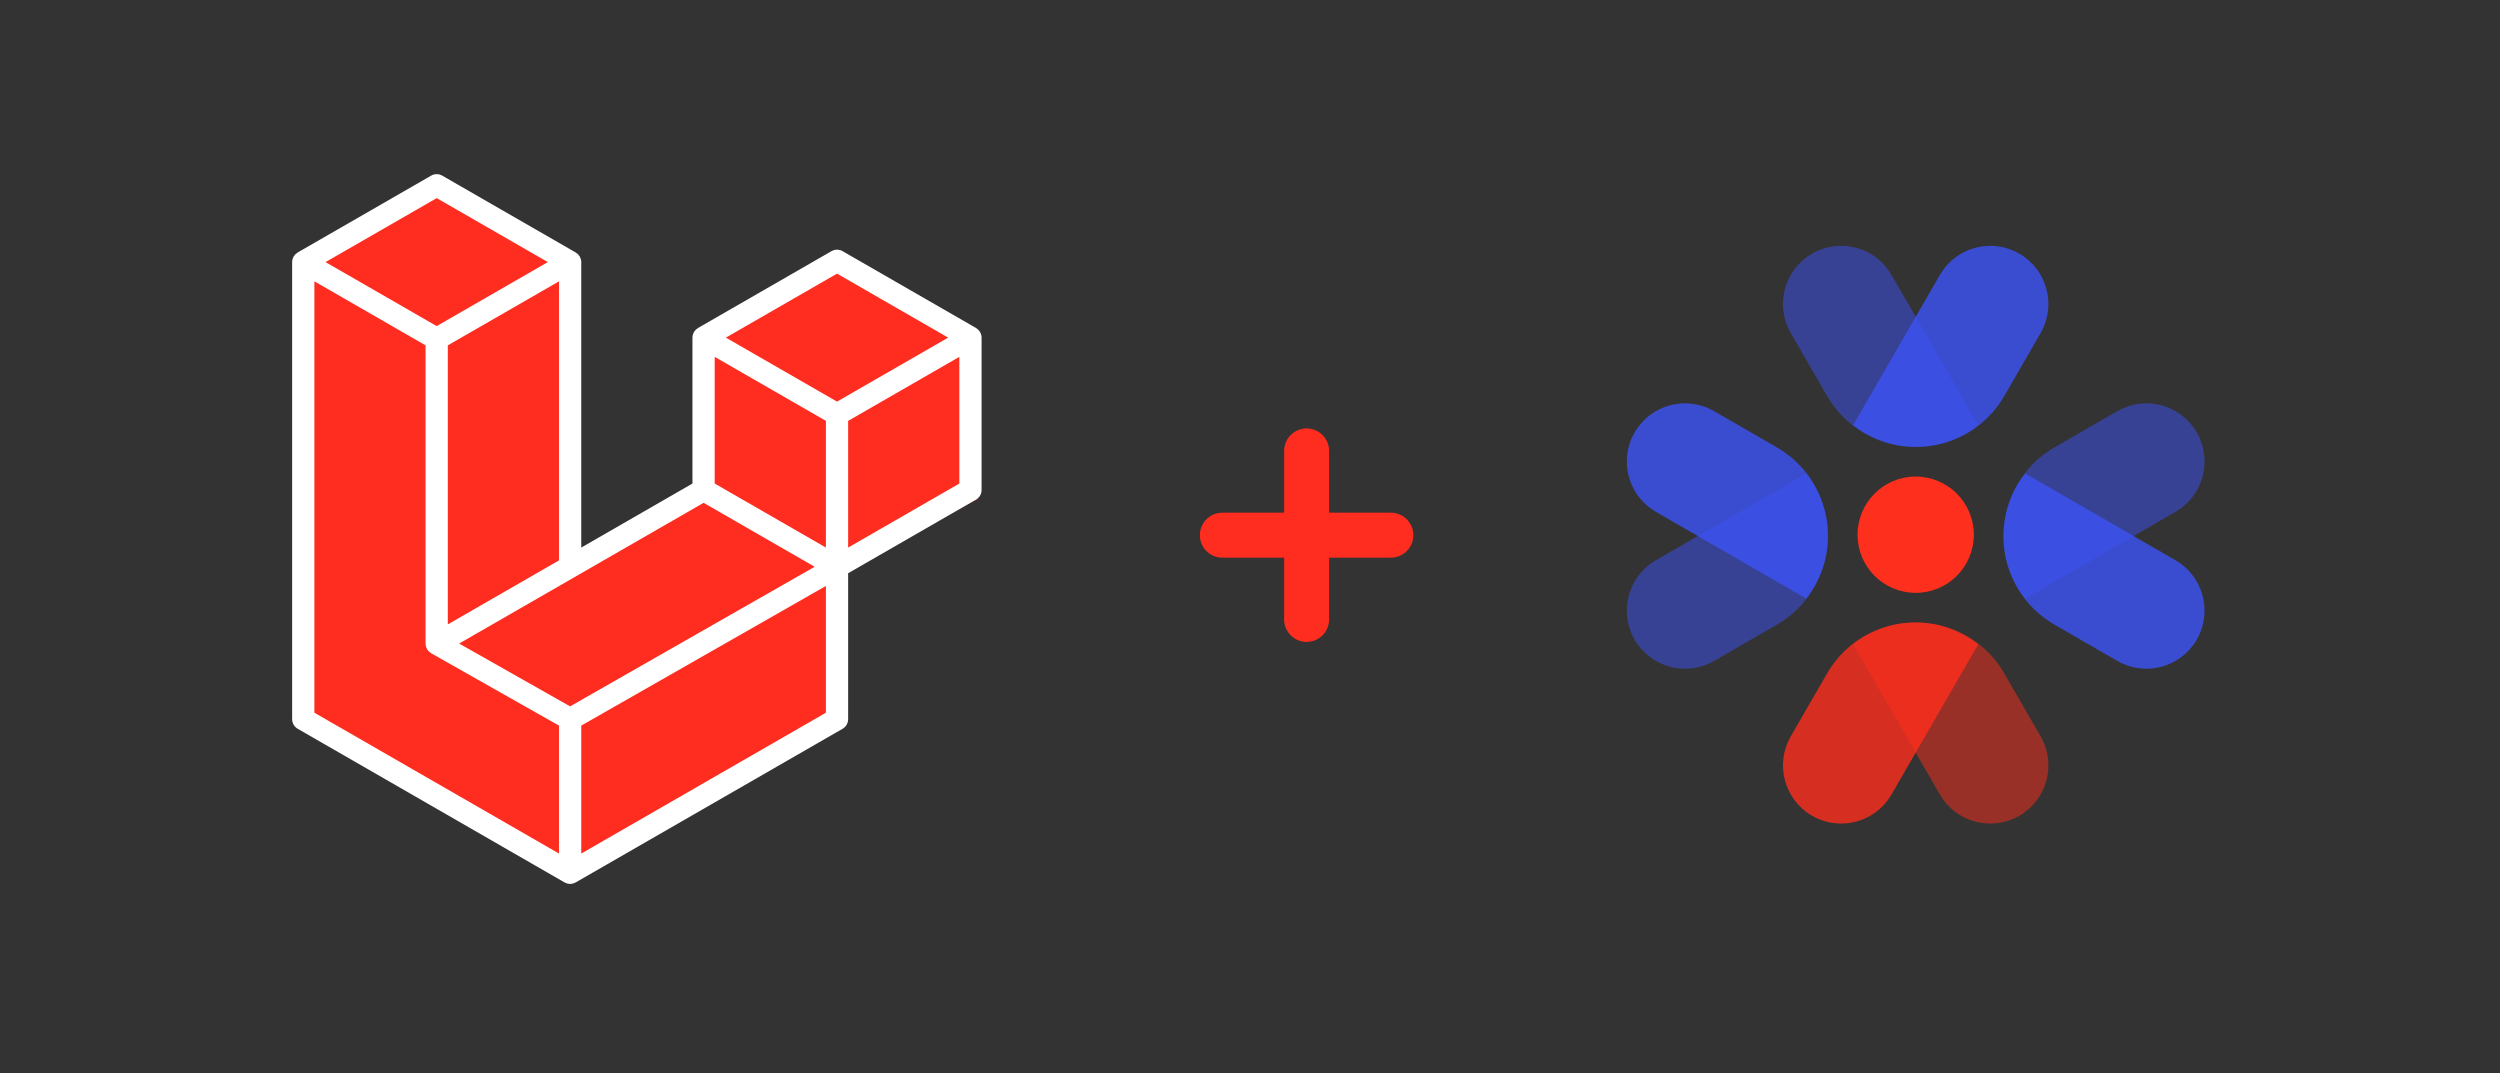 <svg width="445" height="191" viewBox="0 0 445 191" fill="none" xmlns="http://www.w3.org/2000/svg">
<rect x="0" y="0" width="445" height="191" fill="#333333" stroke="none"/>
<path d="M55.077 45.76L78.577 32.76L102.577 46.76V99.76L125.577 86.76V59.76L148.577 46.76L174.077 61.76V88.76L148.577 102.76V127.26L101.077 154.26L55.077 127.26V45.76Z" fill="#FF2D20"/>
<path fill-rule="evenodd" clip-rule="evenodd" d="M174.653 59.581C174.698 59.749 174.721 59.923 174.722 60.097V87.215C174.722 87.563 174.63 87.905 174.455 88.206C174.281 88.507 174.03 88.757 173.728 88.93L150.968 102.034V128.008C150.968 128.714 150.592 129.367 149.979 129.723L102.469 157.073C102.36 157.135 102.241 157.174 102.123 157.216C102.078 157.231 102.036 157.258 101.989 157.271C101.657 157.358 101.308 157.358 100.976 157.271C100.922 157.256 100.872 157.226 100.82 157.206C100.712 157.167 100.598 157.132 100.494 157.073L52.994 129.723C52.692 129.549 52.441 129.3 52.267 128.999C52.092 128.697 52 128.356 52 128.008V46.654C52 46.477 52.025 46.303 52.069 46.135C52.084 46.078 52.119 46.027 52.138 45.97C52.175 45.866 52.21 45.76 52.264 45.663C52.301 45.599 52.356 45.547 52.4 45.488C52.457 45.409 52.509 45.327 52.576 45.258C52.633 45.201 52.707 45.159 52.771 45.11C52.843 45.05 52.907 44.986 52.989 44.939L76.743 31.264C77.043 31.091 77.384 31 77.731 31C78.078 31 78.419 31.091 78.72 31.264L102.471 44.939H102.476C102.555 44.989 102.622 45.05 102.694 45.107C102.758 45.157 102.83 45.201 102.887 45.255C102.956 45.327 103.005 45.409 103.064 45.488C103.106 45.547 103.163 45.599 103.198 45.663C103.255 45.762 103.287 45.866 103.326 45.97C103.346 46.027 103.381 46.078 103.396 46.138C103.441 46.306 103.464 46.48 103.465 46.654V97.467L123.257 86.07V60.095C123.257 59.922 123.282 59.746 123.326 59.581C123.343 59.521 123.376 59.469 123.395 59.413C123.435 59.309 123.469 59.202 123.524 59.106C123.561 59.042 123.615 58.99 123.657 58.931C123.717 58.851 123.766 58.77 123.835 58.701C123.892 58.644 123.964 58.602 124.028 58.552C124.102 58.493 124.166 58.429 124.246 58.382L148.002 44.707C148.303 44.533 148.644 44.442 148.991 44.442C149.338 44.442 149.679 44.533 149.979 44.707L173.731 58.382C173.815 58.431 173.879 58.493 173.953 58.55C174.015 58.599 174.087 58.644 174.143 58.698C174.213 58.77 174.262 58.851 174.321 58.931C174.366 58.99 174.42 59.042 174.455 59.106C174.512 59.202 174.544 59.309 174.583 59.413C174.606 59.469 174.638 59.521 174.653 59.581ZM170.762 86.07V63.52L162.451 68.305L150.968 74.916V97.467L170.765 86.07H170.762ZM147.011 126.863V104.298L135.716 110.749L103.462 129.157V151.935L147.011 126.863ZM55.959 50.078V126.863L99.503 151.932V129.159L76.755 116.285L76.748 116.28L76.738 116.275C76.661 116.231 76.597 116.166 76.525 116.112C76.463 116.063 76.392 116.023 76.337 115.969L76.332 115.961C76.268 115.9 76.224 115.823 76.169 115.754C76.12 115.687 76.06 115.63 76.021 115.561L76.018 115.553C75.974 115.479 75.947 115.39 75.915 115.306C75.882 115.232 75.841 115.163 75.821 115.084C75.796 114.99 75.791 114.889 75.781 114.792C75.771 114.718 75.751 114.644 75.751 114.57V114.565V61.474L64.271 54.86L55.959 50.078ZM77.734 35.263L57.944 46.654L77.729 58.046L97.516 46.652L77.729 35.263H77.734ZM88.025 106.354L99.505 99.746V50.078L91.194 54.862L79.711 61.474V111.142L88.025 106.354ZM148.991 48.706L129.203 60.097L148.991 71.488L168.775 60.095L148.991 48.706ZM147.011 74.916L135.528 68.305L127.216 63.52V86.07L138.697 92.679L147.011 97.467V74.916ZM101.48 125.734L130.503 109.165L145.011 100.885L125.239 89.501L102.474 102.608L81.725 114.553L101.48 125.734Z" fill="white"/>
<path d="M217.577 95.26H247.577M232.577 110.26V80.26" stroke="#FF2D20" stroke-width="8" stroke-linecap="round"/>
<g clip-path="url(#clip0_1_23)">
<path opacity="0.8" d="M305.106 73.18L316.309 79.648C324.972 84.649 327.942 95.727 322.941 104.39C322.501 105.153 322.014 105.869 321.486 106.54L294.755 91.108C293.137 90.174 291.868 88.867 290.989 87.362C289.181 84.259 289.041 80.3 290.966 76.966C293.823 72.017 300.154 70.321 305.106 73.18Z" fill="#3D53F6"/>
<path opacity="0.5" d="M305.106 117.646L316.309 111.178C324.972 106.176 327.942 95.098 322.941 86.435C322.501 85.673 322.014 84.956 321.486 84.285L294.755 99.718C293.137 100.652 291.868 101.958 290.989 103.463C289.181 106.567 289.041 110.525 290.966 113.859C293.823 118.808 300.154 120.505 305.106 117.646Z" fill="#3D53F6"/>
<path opacity="0.5" d="M376.882 73.18L365.679 79.648C357.016 84.649 354.045 95.727 359.047 104.39C359.487 105.153 359.974 105.869 360.502 106.54L387.232 91.108C388.85 90.174 390.119 88.867 390.998 87.362C392.807 84.259 392.947 80.3 391.022 76.966C388.164 72.017 381.833 70.321 376.882 73.18Z" fill="#3D53F6"/>
<path opacity="0.8" d="M376.882 117.646L365.679 111.178C357.016 106.176 354.045 95.098 359.047 86.435C359.487 85.673 359.974 84.956 360.502 84.285L387.232 99.718C388.85 100.652 390.119 101.958 390.998 103.463C392.807 106.567 392.947 110.525 391.022 113.859C388.164 118.808 381.833 120.505 376.882 117.646Z" fill="#3D53F6"/>
<path d="M340.994 105.529C346.71 105.529 351.344 100.895 351.344 95.179C351.344 89.463 346.71 84.828 340.994 84.828C335.277 84.828 330.644 89.463 330.644 95.179C330.644 100.895 335.277 105.529 340.994 105.529Z" fill="#FF2F1D"/>
<path opacity="0.8" d="M318.76 131.065L325.229 119.862C330.23 111.199 341.308 108.228 349.971 113.23C350.733 113.67 351.45 114.157 352.122 114.685L336.689 141.415C335.755 143.034 334.448 144.302 332.943 145.181C329.84 146.989 325.881 147.13 322.547 145.205C317.598 142.347 315.902 136.016 318.76 131.065Z" fill="#FF2F1D"/>
<path opacity="0.5" d="M363.227 131.065L356.759 119.862C351.757 111.199 340.679 108.228 332.016 113.23C331.254 113.67 330.537 114.157 329.866 114.685L345.299 141.415C346.233 143.034 347.539 144.302 349.044 145.181C352.148 146.989 356.106 147.13 359.44 145.205C364.389 142.347 366.086 136.016 363.227 131.065Z" fill="#FF2F1D"/>
<path opacity="0.5" d="M318.76 59.289L325.229 70.492C330.23 79.155 341.308 82.125 349.971 77.124C350.733 76.684 351.45 76.197 352.122 75.669L336.689 48.938C335.755 47.32 334.448 46.051 332.943 45.172C329.84 43.364 325.881 43.224 322.547 45.149C317.598 48.006 315.902 54.337 318.76 59.289Z" fill="#3D53F6"/>
<path opacity="0.8" d="M363.227 59.289L356.759 70.492C351.757 79.155 340.679 82.125 332.016 77.124C331.254 76.684 330.537 76.197 329.866 75.669L345.299 48.938C346.233 47.32 347.539 46.051 349.044 45.172C352.148 43.364 356.106 43.224 359.44 45.149C364.389 48.006 366.086 54.337 363.227 59.289Z" fill="#3D53F6"/>
</g>
<defs>
<clipPath id="clip0_1_23">
<rect width="103" height="103" fill="white" transform="translate(289.577 43.76)"/>
</clipPath>
</defs>
</svg>
